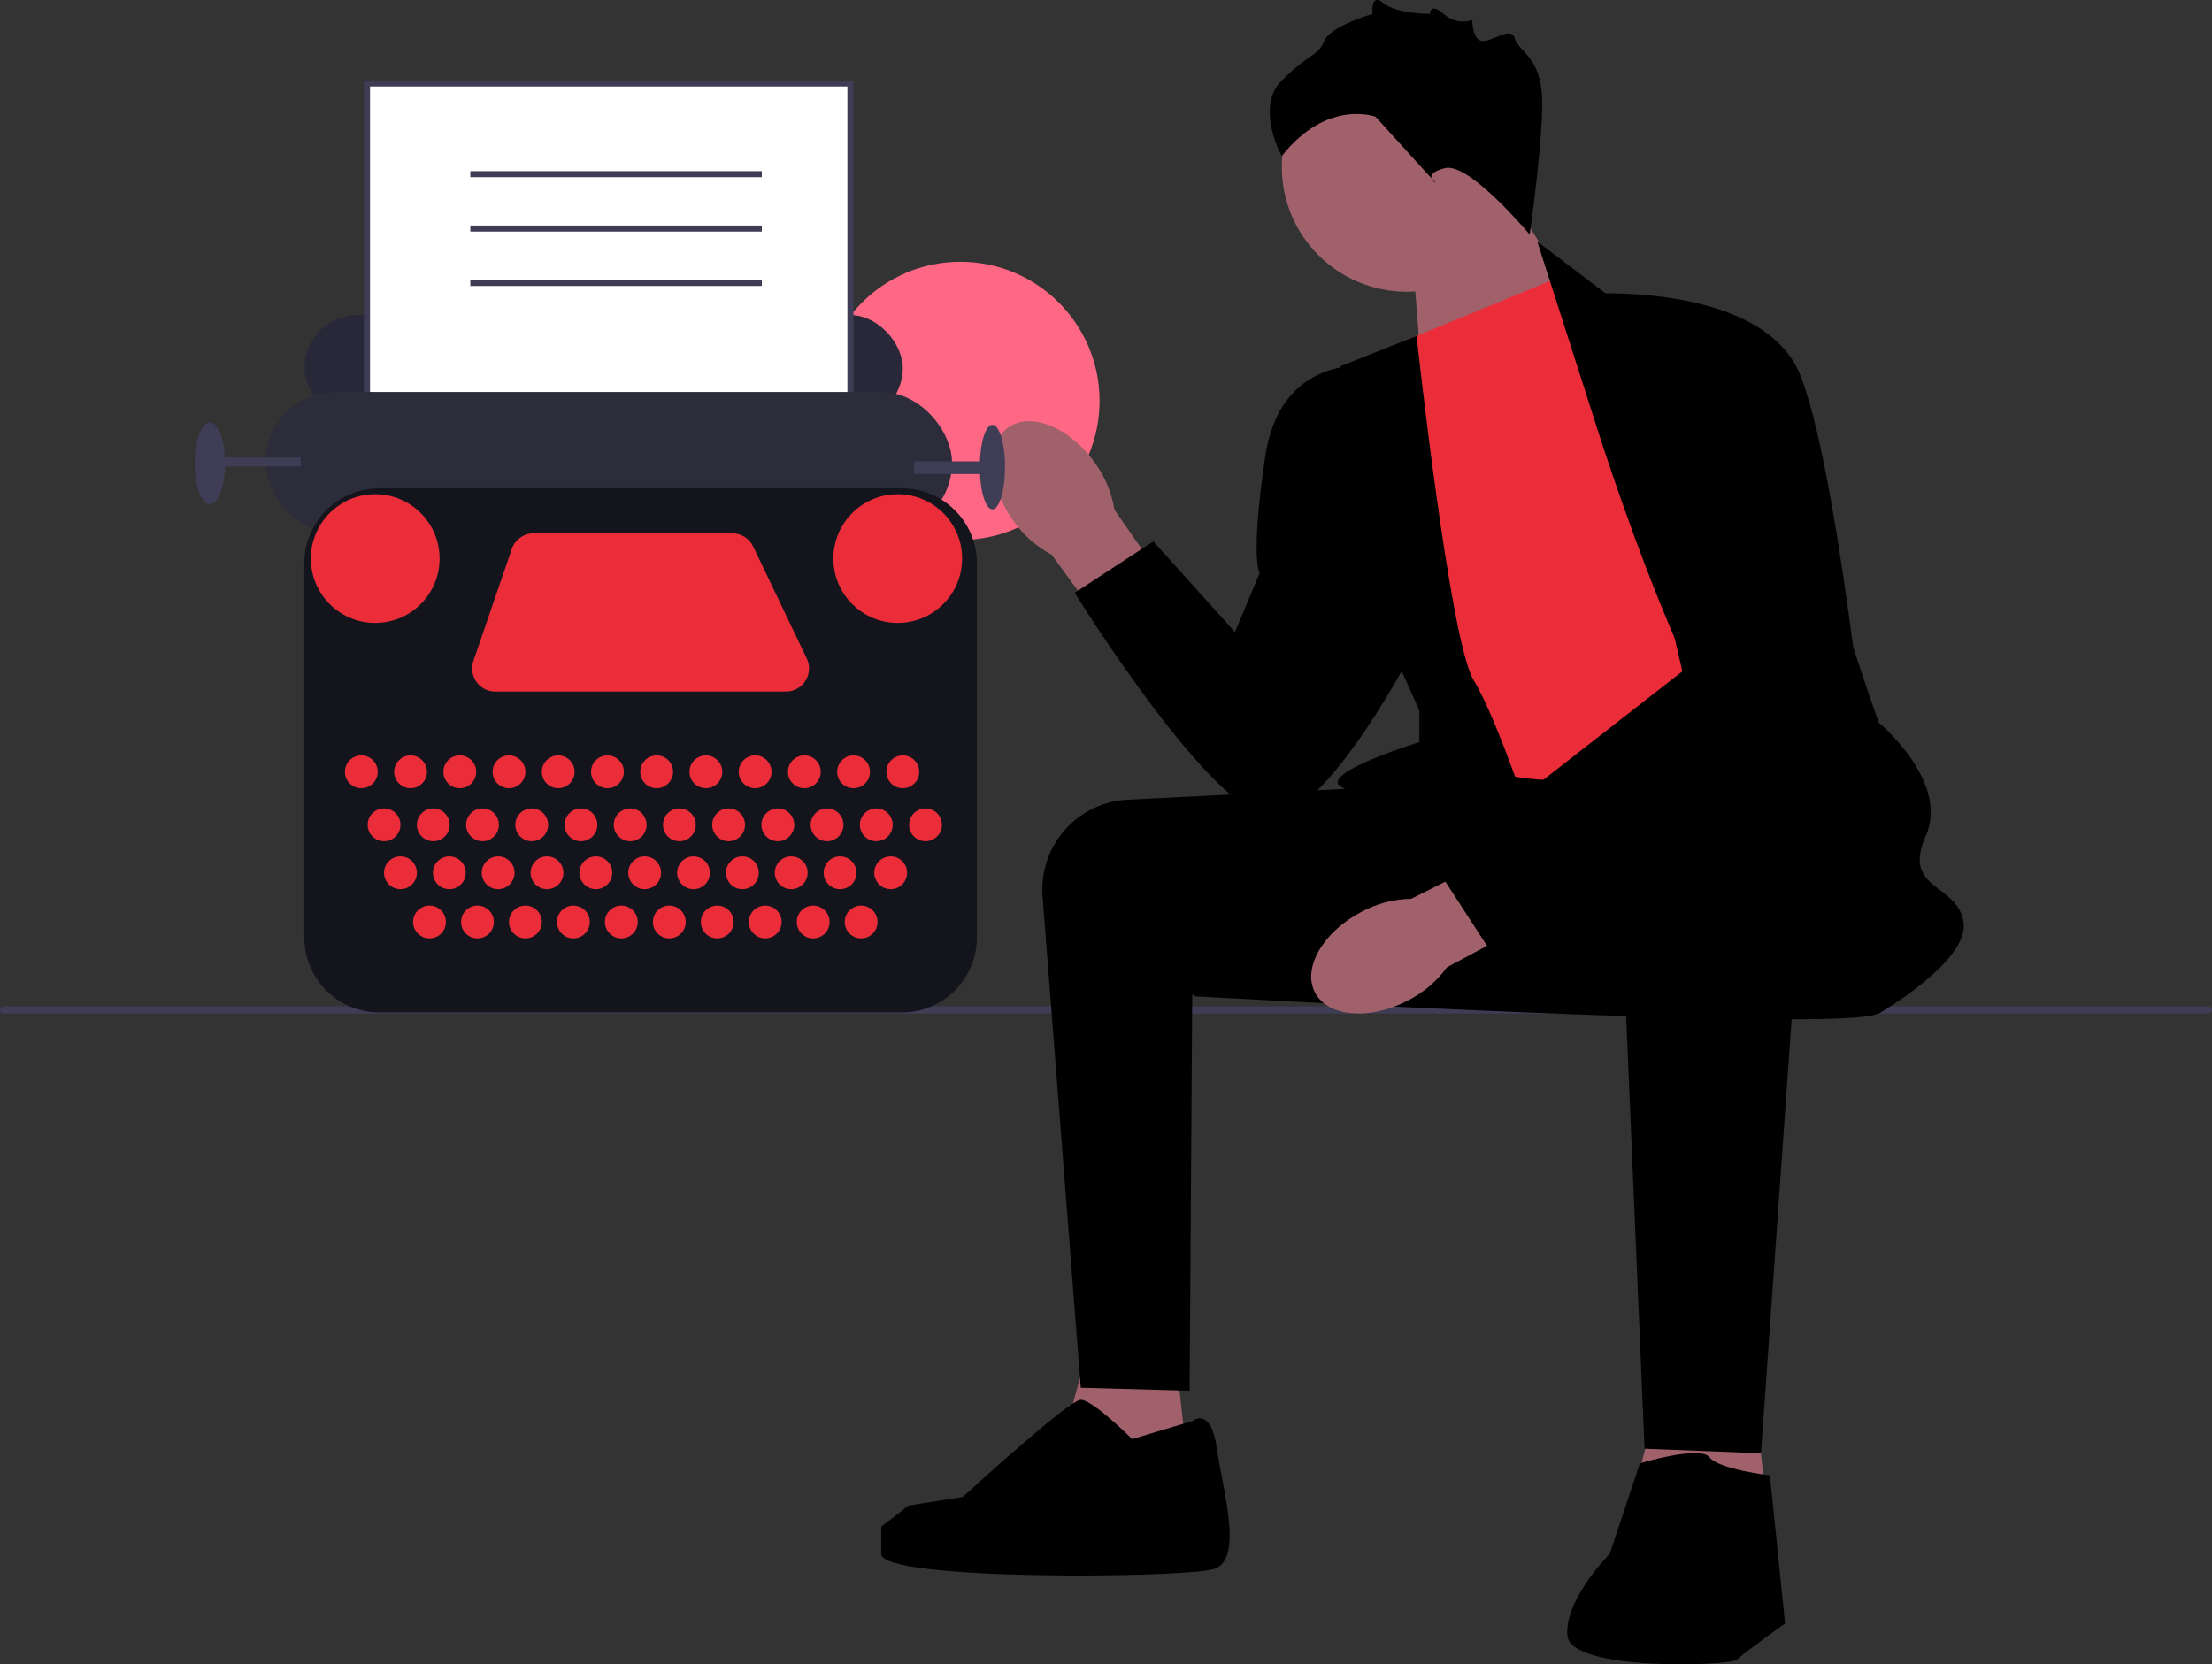 <svg width="731.67" height="550.618" xmlns="http://www.w3.org/2000/svg">

 <rect width="100%" height="100%" fill="#333333" stroke="none"/>

 <g>
  <title>Layer 1</title>
  <circle id="svg_1" fill="#ff6884" r="46.021" cy="132.627" cx="317.682"/>
  <g id="svg_2">
   <path id="svg_3" fill="#3f3d56" d="m0,334.134c0,0.66 0.53,1.19 1.19,1.19l729.29,0c0.66,0 1.19,-0.53 1.19,-1.19c0,-0.66 -0.53,-1.19 -1.19,-1.19l-729.29,0c-0.66,0 -1.19,0.53 -1.19,1.19z"/>
   <g id="svg_4">
    <polygon id="svg_5" fill="#a0616a" points="466.985 81.606 470.811 130.557 526.268 107.393 494.985 57.606 466.985 81.606"/>
    <circle id="svg_6" fill="#a0616a" r="41.339" cy="55.181" cx="465.323"/>
    <polygon id="svg_7" fill="#a0616a" points="387.985 440.606 394.985 503.393 345.985 496.606 361.985 438.606 387.985 440.606"/>
    <polygon id="svg_8" fill="#a0616a" points="578.985 449.606 585.985 512.393 536.985 505.606 552.985 447.606 578.985 449.606"/>
    <path id="svg_9" fill="#000000" d="m462.485,260.106c-0.669,0 -54.146,2.685 -89.477,4.463c-16.723,0.841 -29.452,15.315 -28.155,32.009l12.632,162.528l36,1l0.878,-131l71.122,4l-3,-73z"/>
    <path id="svg_10" fill="#000000" d="m619.485,259.106s9,69 2,76c-7,7 -226.5,-5.5 -226.5,-5.5c0,0 48.154,-69.537 56.827,-71.519c8.673,-1.981 146.673,-8.981 146.673,-8.981l21,10z"/>
    <path fill="#a0616a" d="m335.127,172.233c-8.359,-11.691 -9.103,-25.48 -1.662,-30.799c7.441,-5.319 20.247,-0.152 28.607,11.544c3.404,4.626 5.65,10 6.551,15.673l34.792,49.981l-19.8,13.708l-35.775,-48.834c-5.078,-2.688 -9.437,-6.554 -12.714,-11.273l0,0z" id="uuid-395a52e4-5c72-4314-a9bf-6720c6920e4c-363"/>
    <path fill="#a0616a" d="m465.674,331.017c-12.747,6.638 -26.505,5.441 -30.727,-2.672c-4.223,-8.113 2.688,-20.068 15.44,-26.706c5.058,-2.722 10.694,-4.192 16.436,-4.289l54.365,-27.441l10.797,21.526l-53.367,28.575c-3.374,4.65 -7.812,8.425 -12.944,11.008l0,-0z" id="uuid-2bcb0f29-4cb0-4836-b3e1-c42200070018-364"/>
    <path id="svg_11" fill="#eb2d3a" d="m464.985,112.606l51,-21l96,148s-67,15 -90,18c-23,3 -49,-9 -49,-9l-8,-136z"/>
    <path id="svg_12" fill="#000000" d="m526.985,137.606l-18.5,-57.709l24,18.209s68,45 68,64c0,19 21,77 21,77c0,0 23.5,19.5 15.5,37.5c-8,18 10.5,15.5 12.5,28.5c2,13 -28.5,30.5 -28.5,30.5c0,0 -7.5,-73.5 -31.5,-73.5c-24,0 -62.5,-124.5 -62.5,-124.5z"/>
    <path id="svg_13" fill="#000000" d="m468.568,111.13l-25.084,9.976s4,70 8,76s18,38 18,38l0,10.429s-28,8.571 -27,13.571c1,5 66,19 66,19c0,0 -13,-40 -21,-53c-8,-13 -18.916,-113.976 -18.916,-113.976z"/>
    <path id="svg_14" fill="#000000" d="m527.485,97.106s56,-3 68,27c12,30 22,128 22,128l-122,66.374l-21,-32.374l82,-64l-29,-125z"/>
    <path id="svg_15" fill="#000000" d="m452.485,121.106s-29,-4 -34,30s-1.823,38.5 -1.823,38.5l-8.177,19.5l-27,-30l-26,17s47,76 66,74c19,-2 47,-57 47,-57l-16,-92z"/>
    <path id="svg_16" fill="#000000" d="m597.323,270.834l-14.839,209.961l-38.5,-1.5s-8.5,-198.5 -8.5,-201.5c0,-3 4,-20 29,-21c25,-1 32.839,14.039 32.839,14.039z"/>
    <path id="svg_17" fill="#000000" d="m542.446,484.106s20,-6 23,-2c3,4 20,6 20,6l5,49s-14,10 -16,12s-55,4 -56,-8c-1,-12 14,-27 14,-27l10,-30z"/>
    <path id="svg_18" fill="#000000" d="m394.485,470.106s6,-5 8,9c2,14 9,37 -1,40c-10,3 -110,4 -110,-5l0,-9l9,-7l18.004,-2.869s34.996,-32.131 38.996,-32.131c4,0 17,13 17,13l20,-6z"/>
    <path id="svg_19" fill="#000000" d="m505.985,77.606s-20,-24 -28,-22s-3,5 -3,5l-20,-22s-16,-6 -31,13c0,0 -9,-16 0,-25c9,-9 12,-8 14,-13c2,-5 16,-9 16,-9c0,0 -0.803,-7.197 3.598,-3.598s15.394,3.598 15.394,3.598c0,0 0.063,-4 4.535,0s9.472,2 9.472,2c0,0 0,6.921 3.5,6.961c3.5,0.039 9.5,-4.961 10.5,-0.961s8,6 9,18s-4,47 -4,47z"/>
   </g>
  </g>
  <g id="svg_20">
   <rect id="svg_21" fill="#292838" ry="17.534" rx="17.534" height="35.069" width="197.887" y="104.214" x="100.731"/>
   <rect id="svg_22" fill="#fff" height="175.343" width="159.896" y="27.606" x="121.397"/>
   <path id="svg_23" fill="#3f3d56" d="m282.293,203.949l-161.896,0l0,-177.343l161.896,0l0,177.343zm-159.896,-2l157.896,0l0,-173.343l-157.896,0l0,173.343z"/>
   <rect id="svg_24" fill="#2d2c3a" ry="23.379" rx="23.379" height="46.758" width="227.111" y="129.681" x="87.789"/>
   <ellipse id="svg_25" fill="#3f3d56" ry="13.986" rx="4.175" cy="154.521" cx="328.26"/>
   <ellipse id="svg_26" fill="#3f3d56" ry="13.568" rx="5.01" cy="153.269" cx="69.42"/>
   <rect id="svg_27" fill="#3f3d56" height="2.922" width="28.806" y="151.39" x="70.672"/>
   <rect id="svg_28" fill="#3f3d56" height="4.175" width="23.379" y="152.642" x="302.376"/>
   <path id="svg_29" fill="#14141c" d="m298.334,334.957l-172.896,0c-13.669,0 -24.79,-11.121 -24.79,-24.79l0,-123.841c0,-13.669 11.121,-24.79 24.79,-24.79l172.896,0c13.669,0 24.789,11.121 24.789,24.79l0,123.841c0,13.669 -11.12,24.79 -24.789,24.79z"/>
   <circle id="svg_30" fill="#eb2d3a" r="5.427" cy="255.343" cx="119.518"/>
   <circle id="svg_31" fill="#eb2d3a" r="5.427" cy="272.878" cx="127.033"/>
   <circle id="svg_32" fill="#eb2d3a" r="5.427" cy="288.742" cx="132.46"/>
   <circle id="svg_33" fill="#eb2d3a" r="5.427" cy="305.024" cx="142.062"/>
   <circle id="svg_34" fill="#eb2d3a" r="5.427" cy="305.024" cx="157.926"/>
   <circle id="svg_35" fill="#eb2d3a" r="5.427" cy="305.024" cx="173.791"/>
   <circle id="svg_36" fill="#eb2d3a" r="5.427" cy="305.024" cx="189.655"/>
   <circle id="svg_37" fill="#eb2d3a" r="5.427" cy="305.024" cx="205.52"/>
   <circle id="svg_38" fill="#eb2d3a" r="5.427" cy="305.024" cx="221.384"/>
   <circle id="svg_39" fill="#eb2d3a" r="5.427" cy="305.024" cx="237.248"/>
   <circle id="svg_40" fill="#eb2d3a" r="5.427" cy="305.024" cx="253.113"/>
   <circle id="svg_41" fill="#eb2d3a" r="5.427" cy="305.024" cx="268.977"/>
   <circle id="svg_42" fill="#eb2d3a" r="5.427" cy="305.024" cx="284.841"/>
   <circle id="svg_43" fill="#eb2d3a" r="5.427" cy="288.742" cx="148.617"/>
   <circle id="svg_44" fill="#eb2d3a" r="5.427" cy="288.742" cx="164.773"/>
   <circle id="svg_45" fill="#eb2d3a" r="5.427" cy="288.742" cx="180.93"/>
   <circle id="svg_46" fill="#eb2d3a" r="5.427" cy="288.742" cx="197.086"/>
   <circle id="svg_47" fill="#eb2d3a" r="5.427" cy="288.742" cx="213.243"/>
   <circle id="svg_48" fill="#eb2d3a" r="5.427" cy="288.742" cx="229.4"/>
   <circle id="svg_49" fill="#eb2d3a" r="5.427" cy="288.742" cx="245.556"/>
   <circle id="svg_50" fill="#eb2d3a" r="5.427" cy="288.742" cx="261.713"/>
   <circle id="svg_51" fill="#eb2d3a" r="5.427" cy="288.742" cx="277.869"/>
   <circle id="svg_52" fill="#eb2d3a" r="5.427" cy="288.742" cx="294.614"/>
   <circle id="svg_53" fill="#eb2d3a" r="5.427" cy="272.878" cx="143.314"/>
   <circle id="svg_54" fill="#eb2d3a" r="5.427" cy="272.878" cx="159.596"/>
   <circle id="svg_55" fill="#eb2d3a" r="5.427" cy="272.878" cx="175.878"/>
   <circle id="svg_56" fill="#eb2d3a" r="5.427" cy="272.878" cx="192.16"/>
   <circle id="svg_57" fill="#eb2d3a" r="5.427" cy="272.878" cx="208.442"/>
   <circle id="svg_58" fill="#eb2d3a" r="5.427" cy="272.878" cx="224.724"/>
   <circle id="svg_59" fill="#eb2d3a" r="5.427" cy="272.878" cx="241.006"/>
   <circle id="svg_60" fill="#eb2d3a" r="5.427" cy="272.878" cx="257.287"/>
   <circle id="svg_61" fill="#eb2d3a" r="5.427" cy="272.878" cx="273.569"/>
   <circle id="svg_62" fill="#eb2d3a" r="5.427" cy="272.878" cx="289.851"/>
   <circle id="svg_63" fill="#eb2d3a" r="5.427" cy="272.878" cx="306.133"/>
   <circle id="svg_64" fill="#eb2d3a" r="5.427" cy="255.343" cx="135.8"/>
   <circle id="svg_65" fill="#eb2d3a" r="5.427" cy="255.343" cx="152.082"/>
   <circle id="svg_66" fill="#eb2d3a" r="5.427" cy="255.343" cx="168.363"/>
   <circle id="svg_67" fill="#eb2d3a" r="5.427" cy="255.343" cx="184.645"/>
   <circle id="svg_68" fill="#eb2d3a" r="5.427" cy="255.343" cx="200.927"/>
   <circle id="svg_69" fill="#eb2d3a" r="5.427" cy="255.343" cx="217.209"/>
   <circle id="svg_70" fill="#eb2d3a" r="5.427" cy="255.343" cx="233.491"/>
   <circle id="svg_71" fill="#eb2d3a" r="5.427" cy="255.343" cx="249.773"/>
   <circle id="svg_72" fill="#eb2d3a" r="5.427" cy="255.343" cx="266.055"/>
   <circle id="svg_73" fill="#eb2d3a" r="5.427" cy="255.343" cx="282.336"/>
   <circle id="svg_74" fill="#eb2d3a" r="5.427" cy="255.343" cx="298.618"/>
   <circle id="svg_75" fill="#eb2d3a" r="21.292" cy="184.789" cx="124.11"/>
   <circle id="svg_76" fill="#eb2d3a" r="21.292" cy="184.789" cx="296.948"/>
   <path id="svg_77" fill="#eb2d3a" d="m176.522,176.439l65.701,0c2.945,0 5.628,1.691 6.899,4.347l17.731,37.06c2.429,5.076 -1.272,10.948 -6.899,10.948l-96.139,0c-5.248,0 -8.936,-5.164 -7.234,-10.128l12.707,-37.06c1.06,-3.091 3.967,-5.167 7.234,-5.167l0,-0z"/>
  </g>
  <rect id="svg_78" fill="#3f3d56" height="2" width="96.417" y="56.606" x="155.568"/>
  <rect id="svg_79" fill="#3f3d56" height="2" width="96.417" y="74.606" x="155.568"/>
  <rect id="svg_80" fill="#3f3d56" height="2" width="96.417" y="92.606" x="155.568"/>
 </g>
</svg>